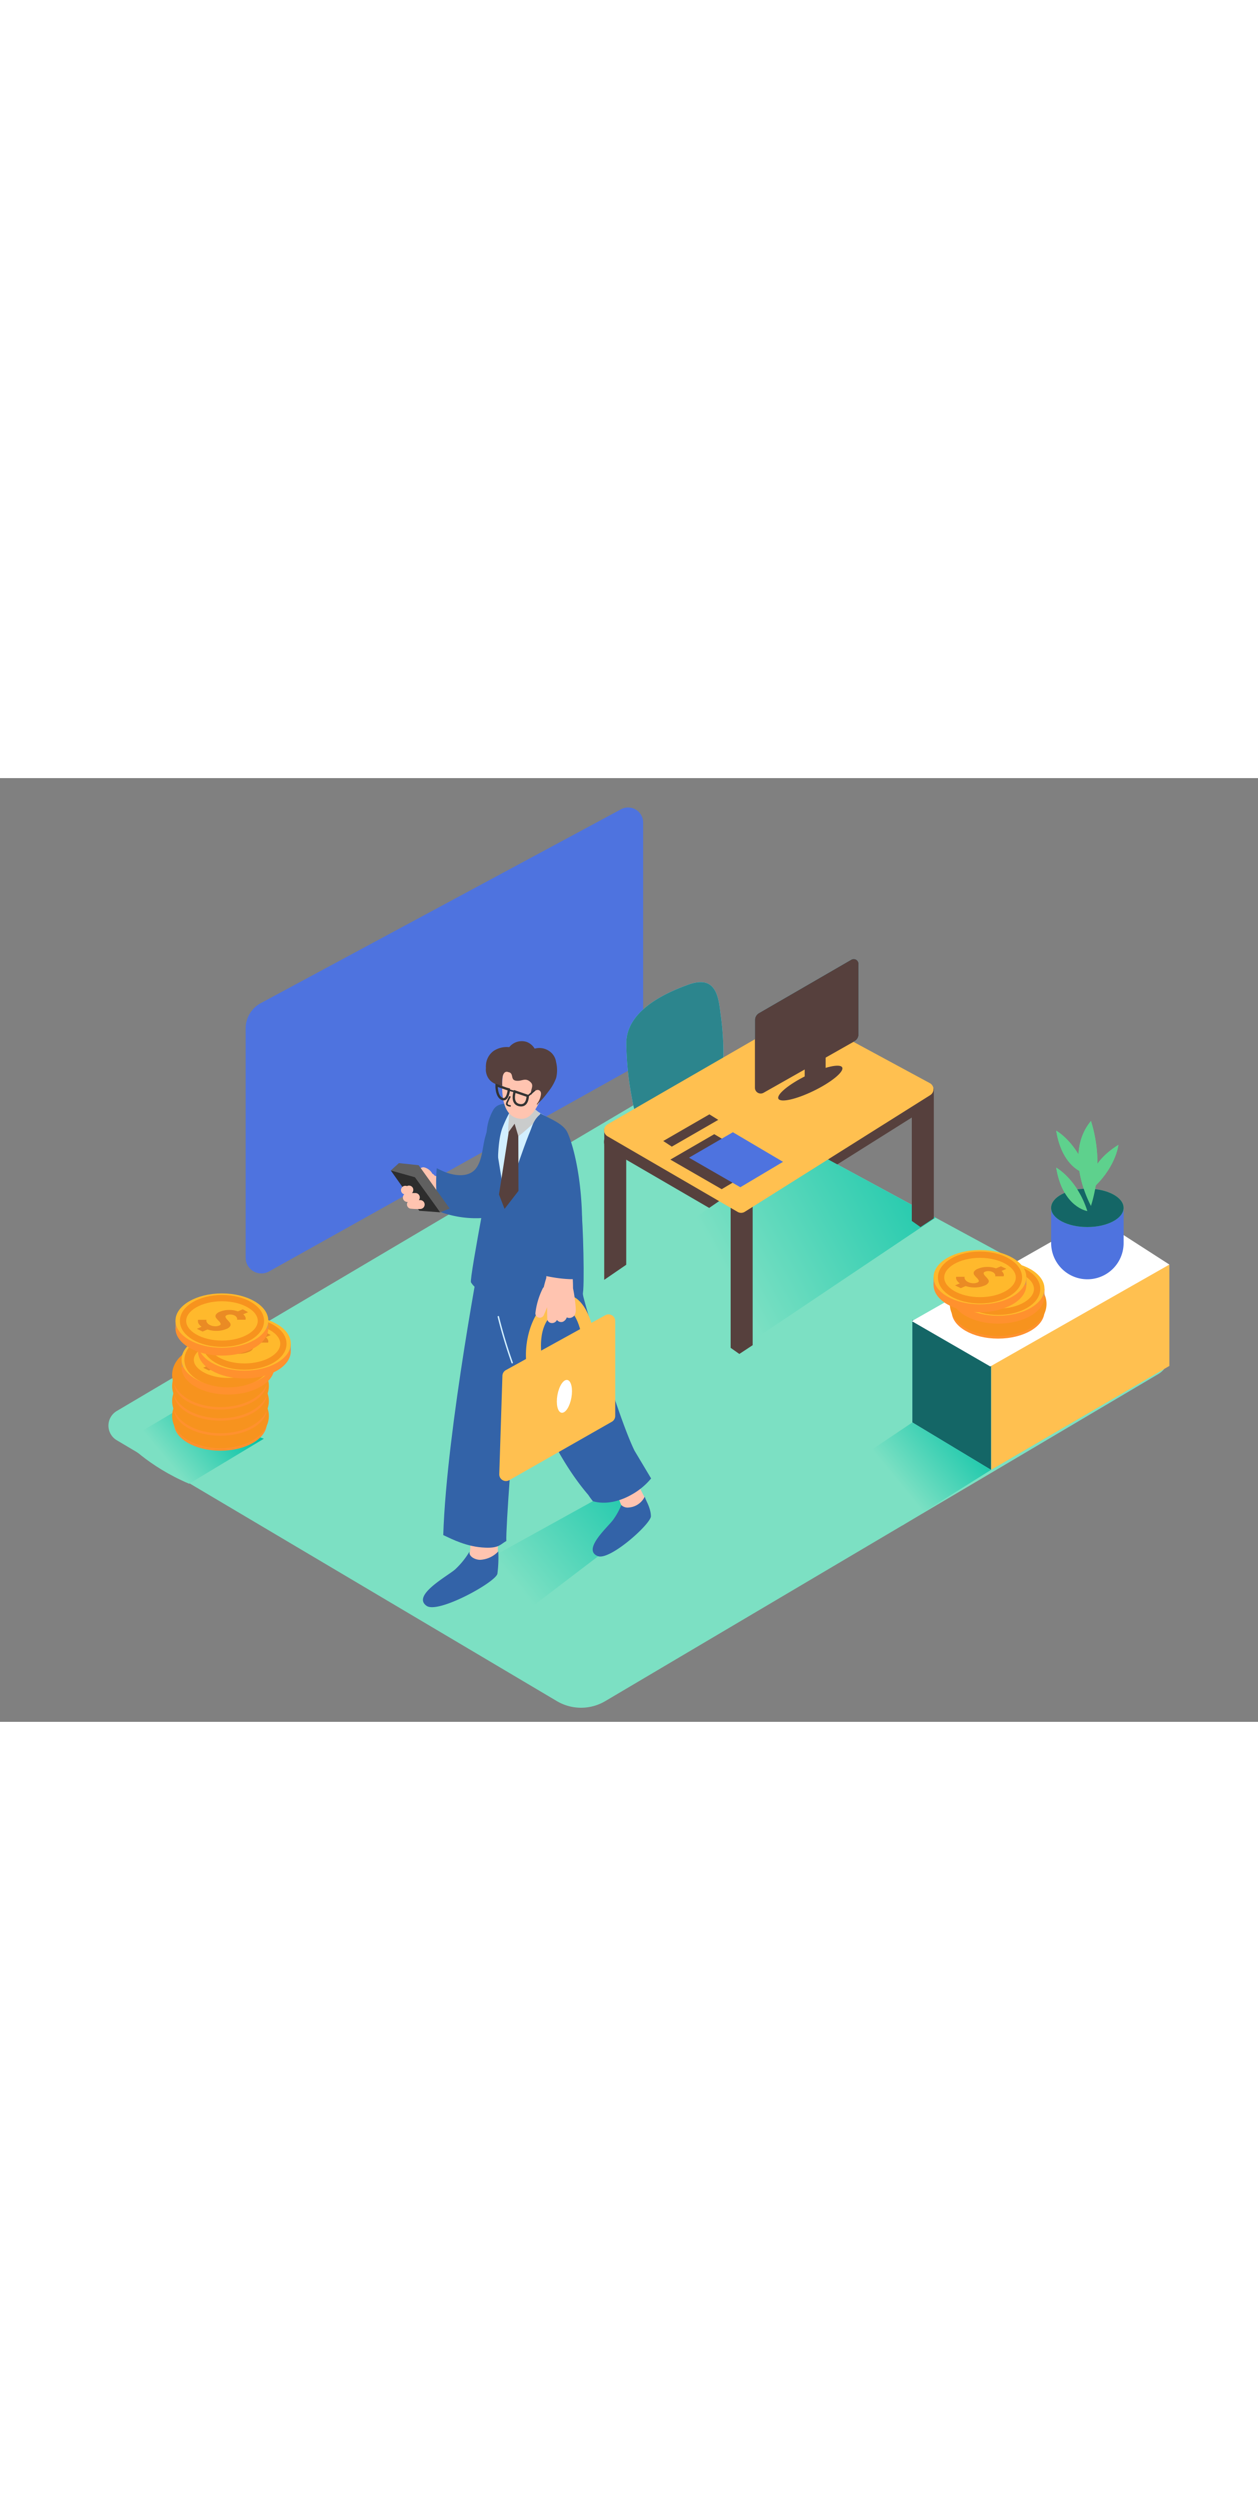 <svg id="_1-10" data-name="#1-10" xmlns="http://www.w3.org/2000/svg" xmlns:xlink="http://www.w3.org/1999/xlink" viewBox="0 0 400 300" data-imageid="businessman-isometric-2be5e" imageName="Businessman" class="illustrations_image" style="width: 151px;"><rect x="0" y="0" width="400" height="300" fill="#808080" stroke="none"/><defs><linearGradient id="linear-gradient" x1="211.45" y1="212.75" x2="161.27" y2="254" gradientUnits="userSpaceOnUse"><stop offset="0" stop-color="#00c1a5"/><stop offset="0.99" stop-color="#7ce0c3"/></linearGradient><linearGradient id="linear-gradient-2" x1="75.02" y1="199.48" x2="53.23" y2="217.52" xlink:href="#linear-gradient"/><linearGradient id="linear-gradient-3" x1="313.91" y1="113.39" x2="230.23" y2="158.48" xlink:href="#linear-gradient"/><linearGradient id="linear-gradient-4" x1="312.6" y1="202.04" x2="285.49" y2="224.33" xlink:href="#linear-gradient"/></defs><title>-</title><path d="M37.12,210.48l139.94,82.93a15.11,15.11,0,0,0,15.4,0l175.9-104a6.54,6.54,0,0,0-.21-11.38L215.81,95.47,37.13,201.19A5.4,5.4,0,0,0,37.12,210.48Z" fill="#7ce0c3"/><polygon points="192.12 114.89 192.12 159.55 194.87 161.5 199.12 158.71 199.12 114.08 193.32 111.41 192.12 114.89" fill="#56403d"/><path d="M193.44,118l40.34,23.46a2.68,2.68,0,0,0,2.77,0l58.08-36.52a2.68,2.68,0,0,0-.15-4.63L255.31,79.11a2.68,2.68,0,0,0-2.61,0l-59.24,34.2A2.68,2.68,0,0,0,193.44,118Z" fill="#56403d"/><polygon points="197.67 224.79 127.57 263.56 152.09 276.39 206.92 234.63 197.67 224.79" fill="url(#linear-gradient)"/><path d="M57.12,200.46,39.82,210.72s7.09,8,20.31,13.59L83.9,210" fill="url(#linear-gradient-2)"/><polygon points="297.45 139.74 212.83 196.53 178.23 169.01 254.77 116.58 297.45 139.74" fill="url(#linear-gradient-3)"/><path d="M78.11,79.57v72.86a5,5,0,0,0,7.47,4.38L200.8,92.41a7.23,7.23,0,0,0,3.7-6.31v-72a4.78,4.78,0,0,0-7-4.21L82.91,71.54A9.12,9.12,0,0,0,78.11,79.57Z" fill="#4e73df" class="target-color"/><path d="M225.4,65.5c-1.74-1-4-.68-6.07,0-8.31,2.91-20.32,8.68-20.19,19A98.24,98.24,0,0,0,200.8,101c.4,2.14.73,4.82,2,6.66,1.91,2.76,10.32-3.47,11.92-4.51,2.73-1.78,5.38-3.69,8-5.64,1.95-1.45,6.28-3.74,7.06-6a5.28,5.28,0,0,0,.2-1.59,88,88,0,0,0-.81-14.5C228.72,72.28,228.49,67.32,225.4,65.5Z" fill="#6de2fc"/><path d="M241.32,74.69l29.39-17A1.54,1.54,0,0,1,273,59.06V81.49a2.45,2.45,0,0,1-1.24,2.13L242.84,100a1.84,1.84,0,0,1-2.8-1.57V76.91A2.56,2.56,0,0,1,241.32,74.69Z" fill="#6de2fc"/><path d="M225.4,65.5c-1.74-1-4-.68-6.07,0-8.31,2.91-20.32,8.68-20.19,19A98.24,98.24,0,0,0,200.8,101c.4,2.14.73,4.82,2,6.66,1.91,2.76,10.32-3.47,11.92-4.51,2.73-1.78,5.38-3.69,8-5.64,1.95-1.45,6.28-3.74,7.06-6a5.28,5.28,0,0,0,.2-1.59,88,88,0,0,0-.81-14.5C228.72,72.28,228.49,67.32,225.4,65.5Z" fill="#2c858d"/><path d="M289.92,99.49v41.28l2.76,1.95,4.24-2.79V98.69C294.57,98.79,292.24,99.16,289.92,99.49Z" fill="#56403d"/><polygon points="232.32 136.45 232.32 181.11 235.08 183.06 239.32 180.27 239.32 135.64 233.53 132.97 232.32 136.45" fill="#56403d"/><path d="M193,220.4c2.34,2.59,3.22,8.31,4.85,11.3.35.65.75,1.33,1.11,2l6.87-3.41-6.5-12.4Z" fill="#ffc4b0"/><path d="M205,228.42a6.12,6.12,0,0,1-5,3.44,2.88,2.88,0,0,1-2.45-.78,21.58,21.58,0,0,1-2.49,4.55c-1.35,2.07-10.16,9.6-5,11.68,3.81,1.55,16.91-10.24,16.91-12.67C206.92,232,205.4,229.76,205,228.42Z" fill="#3363a8"/><path d="M149.07,235.73a42.07,42.07,0,0,1,.31,11c-.12.79-.22,1.64-.38,2.5l9.29-1.57V235.73Z" fill="#ffc4b0"/><path d="M152.66,248.5c-1.54,0-3.61-1-3.39-2.59a25.35,25.35,0,0,1-4.47,5.56c-2.12,2-14.11,8.33-9.11,11.69,3.72,2.49,22-7.58,22.47-10.26a40.42,40.42,0,0,0,.28-7.08A8.49,8.49,0,0,1,152.66,248.5Z" fill="#3363a8"/><path d="M141.77,127.7a32.91,32.91,0,0,0-4.05-1.46l-.09-.13s0-.1-.05-.15a4.13,4.13,0,0,0-2.66-2.21,1.4,1.4,0,0,0-1.56,2,5.75,5.75,0,0,0,2.5,2.41,1.27,1.27,0,0,0,.82.62,27.55,27.55,0,0,1,3.71,1.28,1.43,1.43,0,0,0,1.89-.5A1.39,1.39,0,0,0,141.77,127.7Z" fill="#ffc4b0"/><path d="M141.16,133.59l-.32-.67,0,0q-1.34-3.12-2.53-6.3c-.62-1.65-3.29-.93-2.67.73l.17.45a1.44,1.44,0,0,0,0,1.09q.86,1.84,1.74,3.68a7,7,0,0,0,.83,1.72l.36.74C139.55,136.59,141.93,135.19,141.16,133.59Z" fill="#ffc4b0"/><path d="M157.09,106.54l-.24.39a16.42,16.42,0,0,1-1.16,2.05q-.65,2.47-1.36,4.92c-.92,3.18-.87,6.84-2.66,9.72-2.17,3.47-6.88,2.9-10.17,1.6-.85-.34-1.73-.77-2.63-1.21h0c-.34,4.72-.42,9.69,1.42,14a33.13,33.13,0,0,0,12.14,1.88c4.78-.17,11.28-1.62,13.07-6.69Z" fill="#3363a8"/><path d="M188.51,229.86c4.1,1.21,8.66,0,12.31-2.08a21.61,21.61,0,0,0,6.21-5.15l-5.26-8.8c-5.31-10.73-15.82-46.68-16.32-49.15-.6-2.92-3-29.11-3-29.11l-24-4.35s.83,22.86,2.73,43.16a97.46,97.46,0,0,0,3.32,10.49c5.36,14.15,12.25,31,22.56,43A23.87,23.87,0,0,0,188.51,229.86Z" fill="#3363a8"/><path d="M179.82,113.78c-2.27-4.92-10.51-8.72-13.77-10.06-1,0-2,.08-3,.2l-1.25.24-.91.16a11.86,11.86,0,0,0-1.33.43q-.91.51-1.8,1.09a.54.54,0,0,1-.32.09,7.1,7.1,0,0,0-1.38,1.39.67.67,0,0,1-.14.14,16.67,16.67,0,0,0-.52,3.91,114.32,114.32,0,0,0,.19,11.43c.29,5,.76,10.07,1.06,15.1l.52,2.42c5.18,4.15,14.17,5.39,14.93,5.25s0,7-.49,12.16a51.15,51.15,0,0,0,5.56,1.1h0c1.34.19,2.68.31,4,.37.81,0,1.63,0,2.45,0C187.28,137.81,182.67,120,179.82,113.78Z" fill="#d2efff"/><polygon points="124.25 124.73 133.32 137.54 139.97 138.03 130.94 124.42 124.25 124.73" fill="#2d2d2d"/><polygon points="126.84 122.39 133.11 123.05 142.98 136.82 139.97 138.03 131.93 126.88 124.25 124.73 126.84 122.39" fill="#606060"/><path d="M133.66,134.15h-.47a1.4,1.4,0,0,0-1.06-2.25H131a1.42,1.42,0,0,0,.23-1.7,1.4,1.4,0,0,0-1.72-.56l.09,0-.15.05-.12,0,.05,0a1.36,1.36,0,0,0-.85-.05,1.38,1.38,0,0,0-.33,2.53l.33.14a1.41,1.41,0,0,0,.92,2.42h.2a1.37,1.37,0,0,0,1.13,2.16,19.37,19.37,0,0,0,2.86.08,1.41,1.41,0,0,0,1.38-1.38A1.4,1.4,0,0,0,133.66,134.15Z" fill="#ffc4b0"/><path d="M168.77,145.21l.67,23.79s15-4.35,15.78-4.94.13-25.32-.39-25.8" fill="#3363a8"/><path d="M152.58,155.91c0,3.33,2.93,7.16,5.4,7.8-.17-1.16-.39-3.52-.39-12.08,0-6,.67-15.3.73-21.29.05-5.37-.44-14,1.41-19.12.28-.77,3-7.45,4.34-6.88-1.58-.7,0,0,0,0a6.34,6.34,0,0,0-2.14-1.22c-2.09.63-3.64.33-4.94,2.12a15.9,15.9,0,0,0-2.23,7.28,114.32,114.32,0,0,0,.19,11.43C155.19,128.31,152.28,151.57,152.58,155.91Z" fill="#3363a8"/><path d="M169.31,104.61l3.11,2.51s-7.14,6.79-7.72,6.73-1.13-3.51-1.13-3.51-1.59,3.08-1.91,2.65.43-8.14.43-8.14Z" fill="#cacccc"/><path d="M163.08,107.55a5.47,5.47,0,0,0,2.59.75c2.91.16,4.64-2.93,5.76-5.15a19.75,19.75,0,0,0,2.39-8.43,4.48,4.48,0,0,0-.17-1.42c-1.1-3.33-13.06-5.82-13.74.76C159.5,98,159.18,105.19,163.08,107.55Z" fill="#ffc4b0"/><path d="M172.4,98.3a2.92,2.92,0,0,0-2.23.85,3.75,3.75,0,0,0-1.17,2.23.79.79,0,0,0,.41.88,1,1,0,0,0,1.47.31,8.29,8.29,0,0,0,2.08-1.94C173.49,99.88,173.57,98.52,172.4,98.3Z" fill="#ffc4b0"/><path d="M176.81,90.23a5,5,0,0,0-2.26-3.51A5.53,5.53,0,0,0,170,86a5,5,0,0,0-2.56-2.14,5.1,5.1,0,0,0-5.52,1.67A7.55,7.55,0,0,0,157,86.7a5.94,5.94,0,0,0-2.49,4.62,3.64,3.64,0,0,0,0,.8,4.48,4.48,0,0,0,.05,1.42c.62,3.26,3.45,4.05,5.17,4.23-.27-1.76,0-5.16,2-4.27a.79.79,0,0,1,.33.08c1.28.61.22,2.38,2.08,2.62s2.91-1.17,4.61.5-2,3.53,1.92,6.58a6.4,6.4,0,0,0,.08.66c0-.26,1.57-1.7,1.79-2,.64-.74,1.25-1.51,1.83-2.31a15.1,15.1,0,0,0,2.47-4.33A10.83,10.83,0,0,0,176.81,90.23Z" fill="#56403d"/><path d="M172,100.62c.18-1.16-.72-1.82-1.65-1.33a4.75,4.75,0,0,0-2.31,3.9,1.1,1.1,0,0,0,.32.86,1.05,1.05,0,0,0,.16.24,1.07,1.07,0,0,0,1.6-.08A6.21,6.21,0,0,0,172,100.62Z" fill="#ffc4b0"/><path d="M161.81,99c-.38-.07-3.92-1.36-3.92-1.36s-.13,3.52,1.74,4.33S161.81,99,161.81,99Z" fill="none" stroke="#333" stroke-miterlimit="10" stroke-width="0.75"/><path d="M163.67,99.62l4.14,1.41s0,3.5-2.71,2.92S163.67,99.62,163.67,99.62Z" fill="none" stroke="#333" stroke-miterlimit="10" stroke-width="0.75"/><path d="M169.72,99.14l-2,1.72c-.25.22.12.57.37.35l2-1.72C170.33,99.28,170,98.93,169.72,99.14Z" fill="#333"/><path d="M162.19,103.94c-.32,0-.79-.13-.78-.52a2.42,2.42,0,0,1,.29-.69c.19-.44.41-.86.63-1.28a.26.26,0,0,0-.45-.25c-.23.42-.44.84-.63,1.28a2.94,2.94,0,0,0-.38,1.08c0,.61.86.85,1.34.88C162.53,104.48,162.52,104,162.19,103.94Z" fill="#333"/><path d="M163.83,99.41a18.28,18.28,0,0,1-2.18-.6c-.31-.11-.43.39-.12.5a18.28,18.28,0,0,0,2.18.6C164,100,164.15,99.48,163.83,99.41Z" fill="#333"/><path d="M157.58,115.71l3.11,19.06s8.12-25.16,9.48-25.52-.73,59.76-.73,59.76l-6.61-3.43-.69-7.72s-1.29,7.23-1.71,7.66-8.38-1.32-10.68-5.24C149.14,159.24,157.58,115.71,157.58,115.71Z" fill="#3363a8"/><path d="M153.43,147.76S142,207,140.94,240.63c2.78,1.3,7.54,3.8,13.42,4,4.32.18,4.82-1.12,6.64-2.12-.23-3.92,2.23-36,2.53-37.24S169,183.8,169,183.8c-2.9-13.44-5-27.06-4.94-40.86l-10.68,4.82" fill="#3363a8"/><path d="M172.19,183.14s-1.83-11.22,6-14.12c5.35-2,6.9,9.07,6.9,9.07l3.77-1.63s-2.06-12.61-9.61-12.28-12.86,11.39-11.92,21.57Z" fill="#ffc050"/><path d="M160.83,188.2l31.63-17.46a2.13,2.13,0,0,1,3.16,1.87v30.15a2.13,2.13,0,0,1-1.08,1.85l-32.61,18.57a2.13,2.13,0,0,1-3.18-1.92l1-31.26A2.13,2.13,0,0,1,160.83,188.2Z" fill="#ffc050"/><ellipse cx="179.46" cy="196.53" rx="5.29" ry="2.26" transform="translate(-45.32 339.02) rotate(-79.97)" fill="#fff"/><path d="M183.06,168.51a46.71,46.71,0,0,0-.86-6.34,47.48,47.48,0,0,0-.55-7.28,70.35,70.35,0,0,0-7.88.12c0,1.31,0,2.61-.08,3.92q-.45,1.44-.8,2.9a1.29,1.29,0,0,0-.37.51,23.84,23.84,0,0,0-2.29,7.83,1.41,1.41,0,0,0,2.61.69q.6-1.32,1.12-2.67,0,1.83.05,3.66a1.43,1.43,0,0,0,1.41,1.38,1.7,1.7,0,0,0,1.67-1,1.65,1.65,0,0,0,1.93.57,2.37,2.37,0,0,0,1.2-1.38,1.81,1.81,0,0,0,1.65,0C183,170.92,183.13,169.65,183.06,168.51Z" fill="#ffc4b0"/><path d="M180.45,112.71c-1.34-2.91-5.41-4.3-8.67-6.16a.52.52,0,0,1-.2.49c-2.16,1.83-2.91,4.78-3.34,7.47a64.41,64.41,0,0,0-.7,9.21c-.11,7.19,1.14,14.32,1.25,21.5a15.69,15.69,0,0,0,3.31.43c.67-.12,0,7-.49,12.16a51.15,51.15,0,0,0,5.56,1.1h0c1.34.19,2.68.31,4,.37.81,0,1.63,0,2.45,0C187.28,137.87,183.3,118.89,180.45,112.71Z" fill="#3363a8"/><polygon points="161.76 112.46 158.66 132.36 160.43 136.94 164.86 131.22 164.81 113.81 163.63 109.87 161.76 112.46" fill="#56403d"/><path d="M163.07,185.78q-2.56-7.21-4.41-14.65a.23.23,0,0,0-.44.12q1.85,7.43,4.41,14.65C162.72,186.18,163.17,186.06,163.07,185.78Z" fill="#d2efff"/><polygon points="371.82 154.64 371.82 186.86 315.11 219.9 315.11 181.88 371.82 154.64" fill="#ffc050"/><polyline points="290.1 204.83 290.1 172.2 315.11 186.64 315.11 219.9" fill="#6de2fc"/><polygon points="315.11 219.9 315.11 186.64 290.1 172.2 290.1 204.83 315.11 219.9" fill="#146666"/><polygon points="314.87 187.03 289.92 172.62 348.23 139.45 371.82 154.64 314.87 187.03" fill="#fff"/><path d="M344.68,140.7c-3.74-.32-7.69-1.46-10.45-4v11.1a11.52,11.52,0,0,0,11.52,11.52h0a11.52,11.52,0,0,0,11.52-11.52V136.49C353.33,138.09,348.87,141.06,344.68,140.7Z" fill="#4e73df" class="target-color"/><ellipse cx="345.74" cy="136.61" rx="11.52" ry="6.1" fill="#5ed18d"/><path d="M345.74,137.64s-7.83-1.15-9.91-13.82C335.84,123.82,342.52,127.51,345.74,137.64Z" fill="#5ed18d"/><path d="M346.89,136s-9-16.12,0-27A45.18,45.18,0,0,1,346.89,136Z" fill="#5ed18d"/><path d="M345.74,125.9s-7.83-1.15-9.91-13.82C335.84,112.07,342.52,115.76,345.74,125.9Z" fill="#5ed18d"/><path d="M346.69,131.06s-2-7.67,8.92-14.47C355.62,116.58,354.8,124.17,346.69,131.06Z" fill="#5ed18d"/><ellipse cx="345.74" cy="136.61" rx="11.52" ry="6.1" fill="#146666"/><path d="M345.74,137.64s-7.83-1.15-9.91-13.82C335.84,123.82,342.52,127.51,345.74,137.64Z" fill="#5ed18d"/><path d="M346.89,136s-9-16.12,0-27A45.18,45.18,0,0,1,346.89,136Z" fill="#5ed18d"/><path d="M345.74,125.9s-7.83-1.15-9.91-13.82C335.84,112.07,342.52,115.76,345.74,125.9Z" fill="#5ed18d"/><path d="M346.69,131.06s-2-7.67,8.92-14.47C355.62,116.58,354.8,124.17,346.69,131.06Z" fill="#5ed18d"/><ellipse cx="317.35" cy="169.54" rx="14.75" ry="8.64" fill="#ff912e"/><polygon points="302.61 169.54 302.61 167.04 304.21 169.04 302.61 169.54" fill="#e0944f"/><polygon points="332.1 167.04 332.1 169.54 330.23 169.54 331.6 167.54 332.1 167.04" fill="#e0944f"/><ellipse cx="317.35" cy="167.04" rx="14.75" ry="8.64" fill="#ffb92c"/><path d="M324.83,165.89a1.15,1.15,0,0,1,.12.65l-.06.23-2.69,0a1.22,1.22,0,0,0,.05-.23,1,1,0,0,0-.16-.49,1.47,1.47,0,0,0-.65-.6,3,3,0,0,0-1.26-.33,2.73,2.73,0,0,0-1.2.18q-.57.24-.44.64a2.33,2.33,0,0,0,.57.84,10.25,10.25,0,0,1,.82.94,1,1,0,0,1,.15,1,2.32,2.32,0,0,1-1.31,1,7.74,7.74,0,0,1-2.85.59,9.13,9.13,0,0,1-3.12-.44l-1.55.67-1.82-.88,1.51-.65a3.4,3.4,0,0,1-.72-.65,1.92,1.92,0,0,1-.36-.6,2,2,0,0,1-.09-.49,1.05,1.05,0,0,1,0-.34l.05-.13h2.69a2.15,2.15,0,0,0-.07.27,1.15,1.15,0,0,0,.22.61,2,2,0,0,0,.89.76,3.83,3.83,0,0,0,1.56.41,3.26,3.26,0,0,0,1.44-.23q.56-.24.42-.63a2.33,2.33,0,0,0-.6-.84,8.62,8.62,0,0,1-.82-.94,1,1,0,0,1-.11-1,2.51,2.51,0,0,1,1.37-1,7.41,7.41,0,0,1,2.74-.54,7.9,7.9,0,0,1,2.92.45l1.55-.66,1.69.92-1.55.67A2.2,2.2,0,0,1,324.83,165.89Z" fill="#ea8b24"/><ellipse cx="317.38" cy="167.15" rx="12.38" ry="7.25" fill="none" stroke="#f7931e" stroke-miterlimit="10" stroke-width="6"/><ellipse cx="317.35" cy="164.78" rx="14.75" ry="8.64" fill="#ff912e"/><polygon points="302.61 164.78 302.61 162.28 304.21 164.28 302.61 164.78" fill="#e0944f"/><polygon points="332.1 162.28 332.1 164.78 330.23 164.78 331.6 162.78 332.1 162.28" fill="#e0944f"/><ellipse cx="317.35" cy="162.28" rx="14.75" ry="8.64" fill="#ffb92c"/><path d="M324.83,161.13a1.15,1.15,0,0,1,.12.65l-.06.23-2.69,0a1.22,1.22,0,0,0,.05-.23,1,1,0,0,0-.16-.49,1.47,1.47,0,0,0-.65-.6,3,3,0,0,0-1.26-.33,2.73,2.73,0,0,0-1.2.18q-.57.24-.44.64a2.33,2.33,0,0,0,.57.84,10.25,10.25,0,0,1,.82.94,1,1,0,0,1,.15,1,2.32,2.32,0,0,1-1.31,1,7.74,7.74,0,0,1-2.85.59,9.13,9.13,0,0,1-3.12-.44l-1.55.67-1.82-.88,1.51-.65a3.4,3.4,0,0,1-.72-.65,1.92,1.92,0,0,1-.36-.6,2,2,0,0,1-.09-.49,1.05,1.05,0,0,1,0-.34l.05-.13h2.69a2.15,2.15,0,0,0-.07.27,1.15,1.15,0,0,0,.22.61,2,2,0,0,0,.89.76,3.83,3.83,0,0,0,1.56.41,3.26,3.26,0,0,0,1.44-.23q.56-.24.42-.63a2.33,2.33,0,0,0-.6-.84,8.62,8.62,0,0,1-.82-.94,1,1,0,0,1-.11-1,2.51,2.51,0,0,1,1.37-1,7.41,7.41,0,0,1,2.74-.54,7.9,7.9,0,0,1,2.92.45l1.55-.66,1.69.92-1.55.67A2.2,2.2,0,0,1,324.83,161.13Z" fill="#ea8b24"/><ellipse cx="317.38" cy="162.39" rx="12.38" ry="7.25" fill="none" stroke="#f7931e" stroke-miterlimit="10" stroke-width="2"/><ellipse cx="311.59" cy="161.14" rx="14.75" ry="8.64" fill="#ff912e"/><polygon points="296.84 161.14 296.84 158.65 298.45 160.64 296.84 161.14" fill="#e0944f"/><polygon points="326.34 158.65 326.34 161.14 324.46 161.14 325.83 159.14 326.34 158.65" fill="#e0944f"/><ellipse cx="311.59" cy="158.65" rx="14.75" ry="8.64" fill="#ffb92c"/><path d="M319.07,157.49a1.15,1.15,0,0,1,.12.65l-.06.23-2.69,0a1.22,1.22,0,0,0,.05-.23,1,1,0,0,0-.16-.49,1.47,1.47,0,0,0-.65-.6,3,3,0,0,0-1.26-.33,2.73,2.73,0,0,0-1.2.18q-.57.24-.44.64a2.33,2.33,0,0,0,.57.84,10.25,10.25,0,0,1,.82.94,1,1,0,0,1,.15,1,2.32,2.32,0,0,1-1.31,1,7.74,7.74,0,0,1-2.85.59,9.13,9.13,0,0,1-3.12-.44l-1.55.67-1.82-.88,1.51-.65a3.4,3.4,0,0,1-.72-.65,1.92,1.92,0,0,1-.36-.6A2,2,0,0,1,304,159a1.05,1.05,0,0,1,0-.34l.05-.13h2.69a2.15,2.15,0,0,0-.07.27,1.15,1.15,0,0,0,.22.61,2,2,0,0,0,.89.76,3.83,3.83,0,0,0,1.56.41,3.26,3.26,0,0,0,1.44-.23q.56-.24.42-.63a2.33,2.33,0,0,0-.6-.84,8.62,8.62,0,0,1-.82-.94,1,1,0,0,1-.11-1,2.51,2.51,0,0,1,1.37-1,7.41,7.41,0,0,1,2.74-.54,7.9,7.9,0,0,1,2.92.45l1.55-.66L320,156l-1.55.67A2.2,2.2,0,0,1,319.07,157.49Z" fill="#ea8b24"/><ellipse cx="311.61" cy="158.75" rx="12.38" ry="7.25" fill="none" stroke="#f7931e" stroke-miterlimit="10" stroke-width="2"/><ellipse cx="70.09" cy="205.17" rx="14.75" ry="8.64" fill="#ff912e"/><polygon points="55.34 205.17 55.34 202.67 56.95 204.67 55.34 205.17" fill="#e0944f"/><polygon points="84.83 202.67 84.83 205.17 82.96 205.17 84.33 203.16 84.83 202.67" fill="#e0944f"/><ellipse cx="70.09" cy="202.67" rx="14.75" ry="8.64" fill="#ffb92c"/><path d="M77.57,201.52a1.15,1.15,0,0,1,.12.65l-.06.23-2.69,0a1.22,1.22,0,0,0,.05-.23,1,1,0,0,0-.16-.49,1.47,1.47,0,0,0-.65-.6,3,3,0,0,0-1.26-.33,2.73,2.73,0,0,0-1.2.18q-.57.24-.44.64a2.33,2.33,0,0,0,.57.84,10.25,10.25,0,0,1,.82.94,1,1,0,0,1,.15,1,2.32,2.32,0,0,1-1.31,1,7.74,7.74,0,0,1-2.85.59,9.13,9.13,0,0,1-3.12-.44l-1.55.67-1.82-.88,1.51-.65a3.4,3.4,0,0,1-.72-.65,1.92,1.92,0,0,1-.36-.6,2,2,0,0,1-.09-.49,1.05,1.05,0,0,1,0-.34l.05-.13h2.69a2.15,2.15,0,0,0-.07.27,1.15,1.15,0,0,0,.22.61,2,2,0,0,0,.89.76,3.83,3.83,0,0,0,1.56.41,3.26,3.26,0,0,0,1.44-.23q.56-.24.42-.63a2.33,2.33,0,0,0-.6-.84,8.62,8.62,0,0,1-.82-.94,1,1,0,0,1-.11-1,2.51,2.51,0,0,1,1.37-1,7.41,7.41,0,0,1,2.74-.54,7.9,7.9,0,0,1,2.92.45l1.55-.66,1.69.92-1.55.67A2.2,2.2,0,0,1,77.57,201.52Z" fill="#ea8b24"/><ellipse cx="70.11" cy="202.78" rx="12.38" ry="7.25" fill="none" stroke="#f7931e" stroke-miterlimit="10" stroke-width="6"/><ellipse cx="70.09" cy="200.41" rx="14.75" ry="8.64" fill="#ff912e"/><polygon points="55.34 200.41 55.34 197.91 56.95 199.91 55.34 200.41" fill="#e0944f"/><polygon points="84.83 197.91 84.83 200.41 82.96 200.41 84.33 198.41 84.83 197.91" fill="#e0944f"/><ellipse cx="70.09" cy="197.91" rx="14.75" ry="8.64" fill="#ffb92c"/><path d="M77.57,196.76a1.15,1.15,0,0,1,.12.65l-.06.23-2.69,0a1.22,1.22,0,0,0,.05-.23,1,1,0,0,0-.16-.49,1.47,1.47,0,0,0-.65-.6,3,3,0,0,0-1.26-.33,2.73,2.73,0,0,0-1.2.18q-.57.24-.44.64a2.33,2.33,0,0,0,.57.84,10.25,10.25,0,0,1,.82.94,1,1,0,0,1,.15,1,2.32,2.32,0,0,1-1.31,1,7.74,7.74,0,0,1-2.85.59,9.13,9.13,0,0,1-3.12-.44l-1.55.67-1.82-.88,1.51-.65a3.4,3.4,0,0,1-.72-.65,1.92,1.92,0,0,1-.36-.6,2,2,0,0,1-.09-.49,1.05,1.05,0,0,1,0-.34l.05-.13h2.69a2.15,2.15,0,0,0-.07.27,1.15,1.15,0,0,0,.22.61,2,2,0,0,0,.89.76,3.83,3.83,0,0,0,1.56.41,3.26,3.26,0,0,0,1.44-.23q.56-.24.42-.63a2.33,2.33,0,0,0-.6-.84,8.62,8.62,0,0,1-.82-.94,1,1,0,0,1-.11-1,2.51,2.51,0,0,1,1.37-1,7.41,7.41,0,0,1,2.74-.54,7.9,7.9,0,0,1,2.92.45l1.55-.66,1.69.92-1.55.67A2.2,2.2,0,0,1,77.57,196.76Z" fill="#ea8b24"/><ellipse cx="70.11" cy="198.02" rx="12.38" ry="7.25" fill="none" stroke="#f7931e" stroke-miterlimit="10" stroke-width="6"/><ellipse cx="70.09" cy="195.63" rx="14.75" ry="8.64" fill="#ff912e"/><polygon points="55.34 195.63 55.34 193.13 56.95 195.13 55.34 195.63" fill="#e0944f"/><polygon points="84.83 193.13 84.83 195.63 82.96 195.63 84.33 193.63 84.83 193.13" fill="#e0944f"/><ellipse cx="70.09" cy="193.14" rx="14.75" ry="8.64" fill="#ffb92c"/><path d="M77.57,192a1.15,1.15,0,0,1,.12.65l-.06.23-2.69,0a1.22,1.22,0,0,0,.05-.23,1,1,0,0,0-.16-.49,1.47,1.47,0,0,0-.65-.6,3,3,0,0,0-1.26-.33,2.73,2.73,0,0,0-1.2.18q-.57.24-.44.64a2.33,2.33,0,0,0,.57.84,10.25,10.25,0,0,1,.82.94,1,1,0,0,1,.15,1,2.32,2.32,0,0,1-1.31,1,7.74,7.74,0,0,1-2.85.59,9.13,9.13,0,0,1-3.12-.44l-1.55.67-1.82-.88,1.51-.65a3.4,3.4,0,0,1-.72-.65,1.92,1.92,0,0,1-.36-.6,2,2,0,0,1-.09-.49,1.05,1.05,0,0,1,0-.34l.05-.13h2.69a2.15,2.15,0,0,0-.07.27,1.15,1.15,0,0,0,.22.61,2,2,0,0,0,.89.76,3.83,3.83,0,0,0,1.56.41,3.26,3.26,0,0,0,1.44-.23q.56-.24.42-.63a2.33,2.33,0,0,0-.6-.84,8.62,8.62,0,0,1-.82-.94,1,1,0,0,1-.11-1,2.51,2.51,0,0,1,1.37-1,7.41,7.41,0,0,1,2.74-.54,7.9,7.9,0,0,1,2.92.45l1.55-.66,1.69.92-1.55.67A2.2,2.2,0,0,1,77.57,192Z" fill="#ea8b24"/><ellipse cx="70.11" cy="193.24" rx="12.38" ry="7.25" fill="none" stroke="#f7931e" stroke-miterlimit="10" stroke-width="6"/><ellipse cx="70.09" cy="192.1" rx="14.75" ry="8.64" fill="#ff912e"/><polygon points="55.34 192.1 55.34 189.6 56.95 191.6 55.34 192.1" fill="#e0944f"/><polygon points="84.83 189.6 84.83 192.1 82.96 192.1 84.33 190.09 84.83 189.6" fill="#e0944f"/><ellipse cx="70.09" cy="189.6" rx="14.75" ry="8.64" fill="#ffb92c"/><path d="M77.57,188.45a1.15,1.15,0,0,1,.12.65l-.06.23-2.69,0a1.22,1.22,0,0,0,.05-.23,1,1,0,0,0-.16-.49,1.47,1.47,0,0,0-.65-.6,3,3,0,0,0-1.26-.33,2.73,2.73,0,0,0-1.2.18q-.57.24-.44.64a2.33,2.33,0,0,0,.57.84,10.25,10.25,0,0,1,.82.94,1,1,0,0,1,.15,1,2.32,2.32,0,0,1-1.31,1,7.74,7.74,0,0,1-2.85.59,9.13,9.13,0,0,1-3.12-.44l-1.55.67-1.82-.88,1.51-.65a3.4,3.4,0,0,1-.72-.65,1.92,1.92,0,0,1-.36-.6,2,2,0,0,1-.09-.49,1.05,1.05,0,0,1,0-.34l.05-.13h2.69a2.15,2.15,0,0,0-.07.27,1.15,1.15,0,0,0,.22.61,2,2,0,0,0,.89.76,3.83,3.83,0,0,0,1.56.41,3.26,3.26,0,0,0,1.44-.23q.56-.24.42-.63a2.33,2.33,0,0,0-.6-.84,8.62,8.62,0,0,1-.82-.94,1,1,0,0,1-.11-1,2.51,2.51,0,0,1,1.37-1,7.41,7.41,0,0,1,2.74-.54,7.9,7.9,0,0,1,2.92.45l1.55-.66,1.69.92-1.55.67A2.2,2.2,0,0,1,77.57,188.45Z" fill="#ea8b24"/><ellipse cx="70.11" cy="189.71" rx="12.38" ry="7.25" fill="none" stroke="#f7931e" stroke-miterlimit="10" stroke-width="6"/><ellipse cx="72.48" cy="187.32" rx="14.75" ry="8.64" fill="#ff912e"/><polygon points="57.73 187.32 57.73 184.82 59.34 186.82 57.73 187.32" fill="#e0944f"/><polygon points="87.23 184.82 87.23 187.32 85.36 187.32 86.73 185.32 87.23 184.82" fill="#e0944f"/><ellipse cx="72.48" cy="184.82" rx="14.75" ry="8.64" fill="#ffb92c"/><path d="M80,183.67a1.15,1.15,0,0,1,.12.65l-.06.23-2.69,0a1.22,1.22,0,0,0,.05-.23,1,1,0,0,0-.16-.49,1.47,1.47,0,0,0-.65-.6,3,3,0,0,0-1.26-.33,2.73,2.73,0,0,0-1.2.18q-.57.24-.44.64a2.33,2.33,0,0,0,.57.84,10.25,10.25,0,0,1,.82.94,1,1,0,0,1,.15,1,2.32,2.32,0,0,1-1.31,1,7.74,7.74,0,0,1-2.85.59,9.13,9.13,0,0,1-3.12-.44l-1.55.67-1.82-.88,1.51-.65a3.4,3.4,0,0,1-.72-.65,1.92,1.92,0,0,1-.36-.6,2,2,0,0,1-.09-.49,1.05,1.05,0,0,1,0-.34l.05-.13h2.69a2.15,2.15,0,0,0-.07.27,1.15,1.15,0,0,0,.22.61,2,2,0,0,0,.89.76,3.83,3.83,0,0,0,1.56.41,3.26,3.26,0,0,0,1.44-.23q.56-.24.42-.63a2.33,2.33,0,0,0-.6-.84,8.62,8.62,0,0,1-.82-.94,1,1,0,0,1-.11-1A2.51,2.51,0,0,1,72,182a7.41,7.41,0,0,1,2.74-.54,7.9,7.9,0,0,1,2.92.45l1.55-.66,1.69.92-1.55.67A2.2,2.2,0,0,1,80,183.67Z" fill="#ea8b24"/><ellipse cx="72.51" cy="184.93" rx="12.38" ry="7.25" fill="none" stroke="#f7931e" stroke-miterlimit="10" stroke-width="3"/><ellipse cx="77.71" cy="182.21" rx="14.75" ry="8.64" fill="#ff912e"/><polygon points="62.96 182.21 62.96 179.72 64.56 181.71 62.96 182.21" fill="#e0944f"/><polygon points="92.45 179.72 92.45 182.21 90.58 182.21 91.95 180.21 92.45 179.72" fill="#e0944f"/><ellipse cx="77.71" cy="179.72" rx="14.75" ry="8.64" fill="#ffb92c"/><path d="M85.19,178.56a1.15,1.15,0,0,1,.12.65l-.06.23-2.69,0a1.22,1.22,0,0,0,.05-.23,1,1,0,0,0-.16-.49,1.47,1.47,0,0,0-.65-.6,3,3,0,0,0-1.26-.33,2.73,2.73,0,0,0-1.2.18q-.57.24-.44.64a2.33,2.33,0,0,0,.57.84,10.25,10.25,0,0,1,.82.94,1,1,0,0,1,.15,1,2.32,2.32,0,0,1-1.31,1,7.74,7.74,0,0,1-2.85.59,9.13,9.13,0,0,1-3.12-.44l-1.55.67-1.82-.88,1.51-.65a3.4,3.4,0,0,1-.72-.65,1.92,1.92,0,0,1-.36-.6,2,2,0,0,1-.09-.49,1.05,1.05,0,0,1,0-.34l.05-.13h2.69a2.15,2.15,0,0,0-.07.27,1.15,1.15,0,0,0,.22.61,2,2,0,0,0,.89.76,3.83,3.83,0,0,0,1.56.41,3.26,3.26,0,0,0,1.44-.23q.56-.24.42-.63a2.33,2.33,0,0,0-.6-.84,8.62,8.62,0,0,1-.82-.94,1,1,0,0,1-.11-1,2.51,2.51,0,0,1,1.37-1,7.41,7.41,0,0,1,2.74-.54,7.9,7.9,0,0,1,2.92.45l1.55-.66,1.69.92-1.55.67A2.2,2.2,0,0,1,85.19,178.56Z" fill="#ea8b24"/><ellipse cx="77.73" cy="179.82" rx="12.38" ry="7.25" fill="none" stroke="#f7931e" stroke-miterlimit="10" stroke-width="2"/><ellipse cx="70.55" cy="174.94" rx="14.75" ry="8.64" fill="#ff912e"/><polygon points="55.8 174.94 55.8 172.44 57.41 174.44 55.8 174.94" fill="#e0944f"/><polygon points="85.3 172.44 85.3 174.94 83.42 174.94 84.8 172.94 85.3 172.44" fill="#e0944f"/><ellipse cx="70.55" cy="172.45" rx="14.75" ry="8.64" fill="#ffb92c"/><path d="M78,171.29a1.15,1.15,0,0,1,.12.65l-.06.23-2.69,0a1.22,1.22,0,0,0,.05-.23,1,1,0,0,0-.16-.49,1.47,1.47,0,0,0-.65-.6,3,3,0,0,0-1.26-.33,2.73,2.73,0,0,0-1.2.18q-.57.24-.44.64a2.33,2.33,0,0,0,.57.84,10.25,10.25,0,0,1,.82.94,1,1,0,0,1,.15,1,2.32,2.32,0,0,1-1.31,1,7.74,7.74,0,0,1-2.85.59,9.13,9.13,0,0,1-3.12-.44l-1.55.67-1.82-.88,1.51-.65a3.4,3.4,0,0,1-.72-.65,1.92,1.92,0,0,1-.36-.6,2,2,0,0,1-.09-.49,1.05,1.05,0,0,1,0-.34l.05-.13h2.69a2.15,2.15,0,0,0-.07.27,1.15,1.15,0,0,0,.22.61,2,2,0,0,0,.89.76,3.83,3.83,0,0,0,1.56.41,3.26,3.26,0,0,0,1.44-.23q.56-.24.42-.63a2.33,2.33,0,0,0-.6-.84,8.62,8.62,0,0,1-.82-.94,1,1,0,0,1-.11-1,2.51,2.51,0,0,1,1.37-1,7.41,7.41,0,0,1,2.74-.54,7.9,7.9,0,0,1,2.92.45l1.55-.66,1.69.92-1.55.67A2.2,2.2,0,0,1,78,171.29Z" fill="#ea8b24"/><ellipse cx="70.58" cy="172.55" rx="12.38" ry="7.25" fill="none" stroke="#f7931e" stroke-miterlimit="10" stroke-width="2"/><polygon points="290.1 204.83 262.32 223.46 286.88 237.58 315.11 219.9 290.1 204.83" fill="url(#linear-gradient-4)"/><polygon points="192.12 111.41 192.15 116.95 195.01 117.41 192.12 111.41" fill="#56403d"/><path d="M193.2,113.88l41.31,24a2.2,2.2,0,0,0,2.28,0l59-37.11a2.2,2.2,0,0,0-.13-3.8L255.55,75.29a2.2,2.2,0,0,0-2.14,0l-60.2,34.75A2.2,2.2,0,0,0,193.2,113.88Z" fill="#ffc050"/><path d="M241.32,74.69l29.39-17A1.54,1.54,0,0,1,273,59.06V81.49a2.45,2.45,0,0,1-1.24,2.13L242.84,100a1.84,1.84,0,0,1-2.8-1.57V76.91A2.56,2.56,0,0,1,241.32,74.69Z" fill="#56403d"/><polygon points="229.47 130.68 243.04 122.6 227.1 113.19 213.15 121.27 229.47 130.68" fill="#56403d"/><polygon points="235.4 130.06 248.97 121.98 233.03 112.57 219.08 120.66 235.4 130.06" fill="#4e73df" class="target-color"/><polygon points="210.89 115.36 213.61 117.15 228.38 108.64 225.56 106.89 210.89 115.36" fill="#56403d"/><polyline points="255.86 88.83 255.86 98.43 262.52 94.85 262.52 85.42" fill="#56403d"/><ellipse cx="257.65" cy="96.95" rx="11.3" ry="2.69" transform="translate(-16.37 123.33) rotate(-26.12)" fill="#56403d"/></svg>